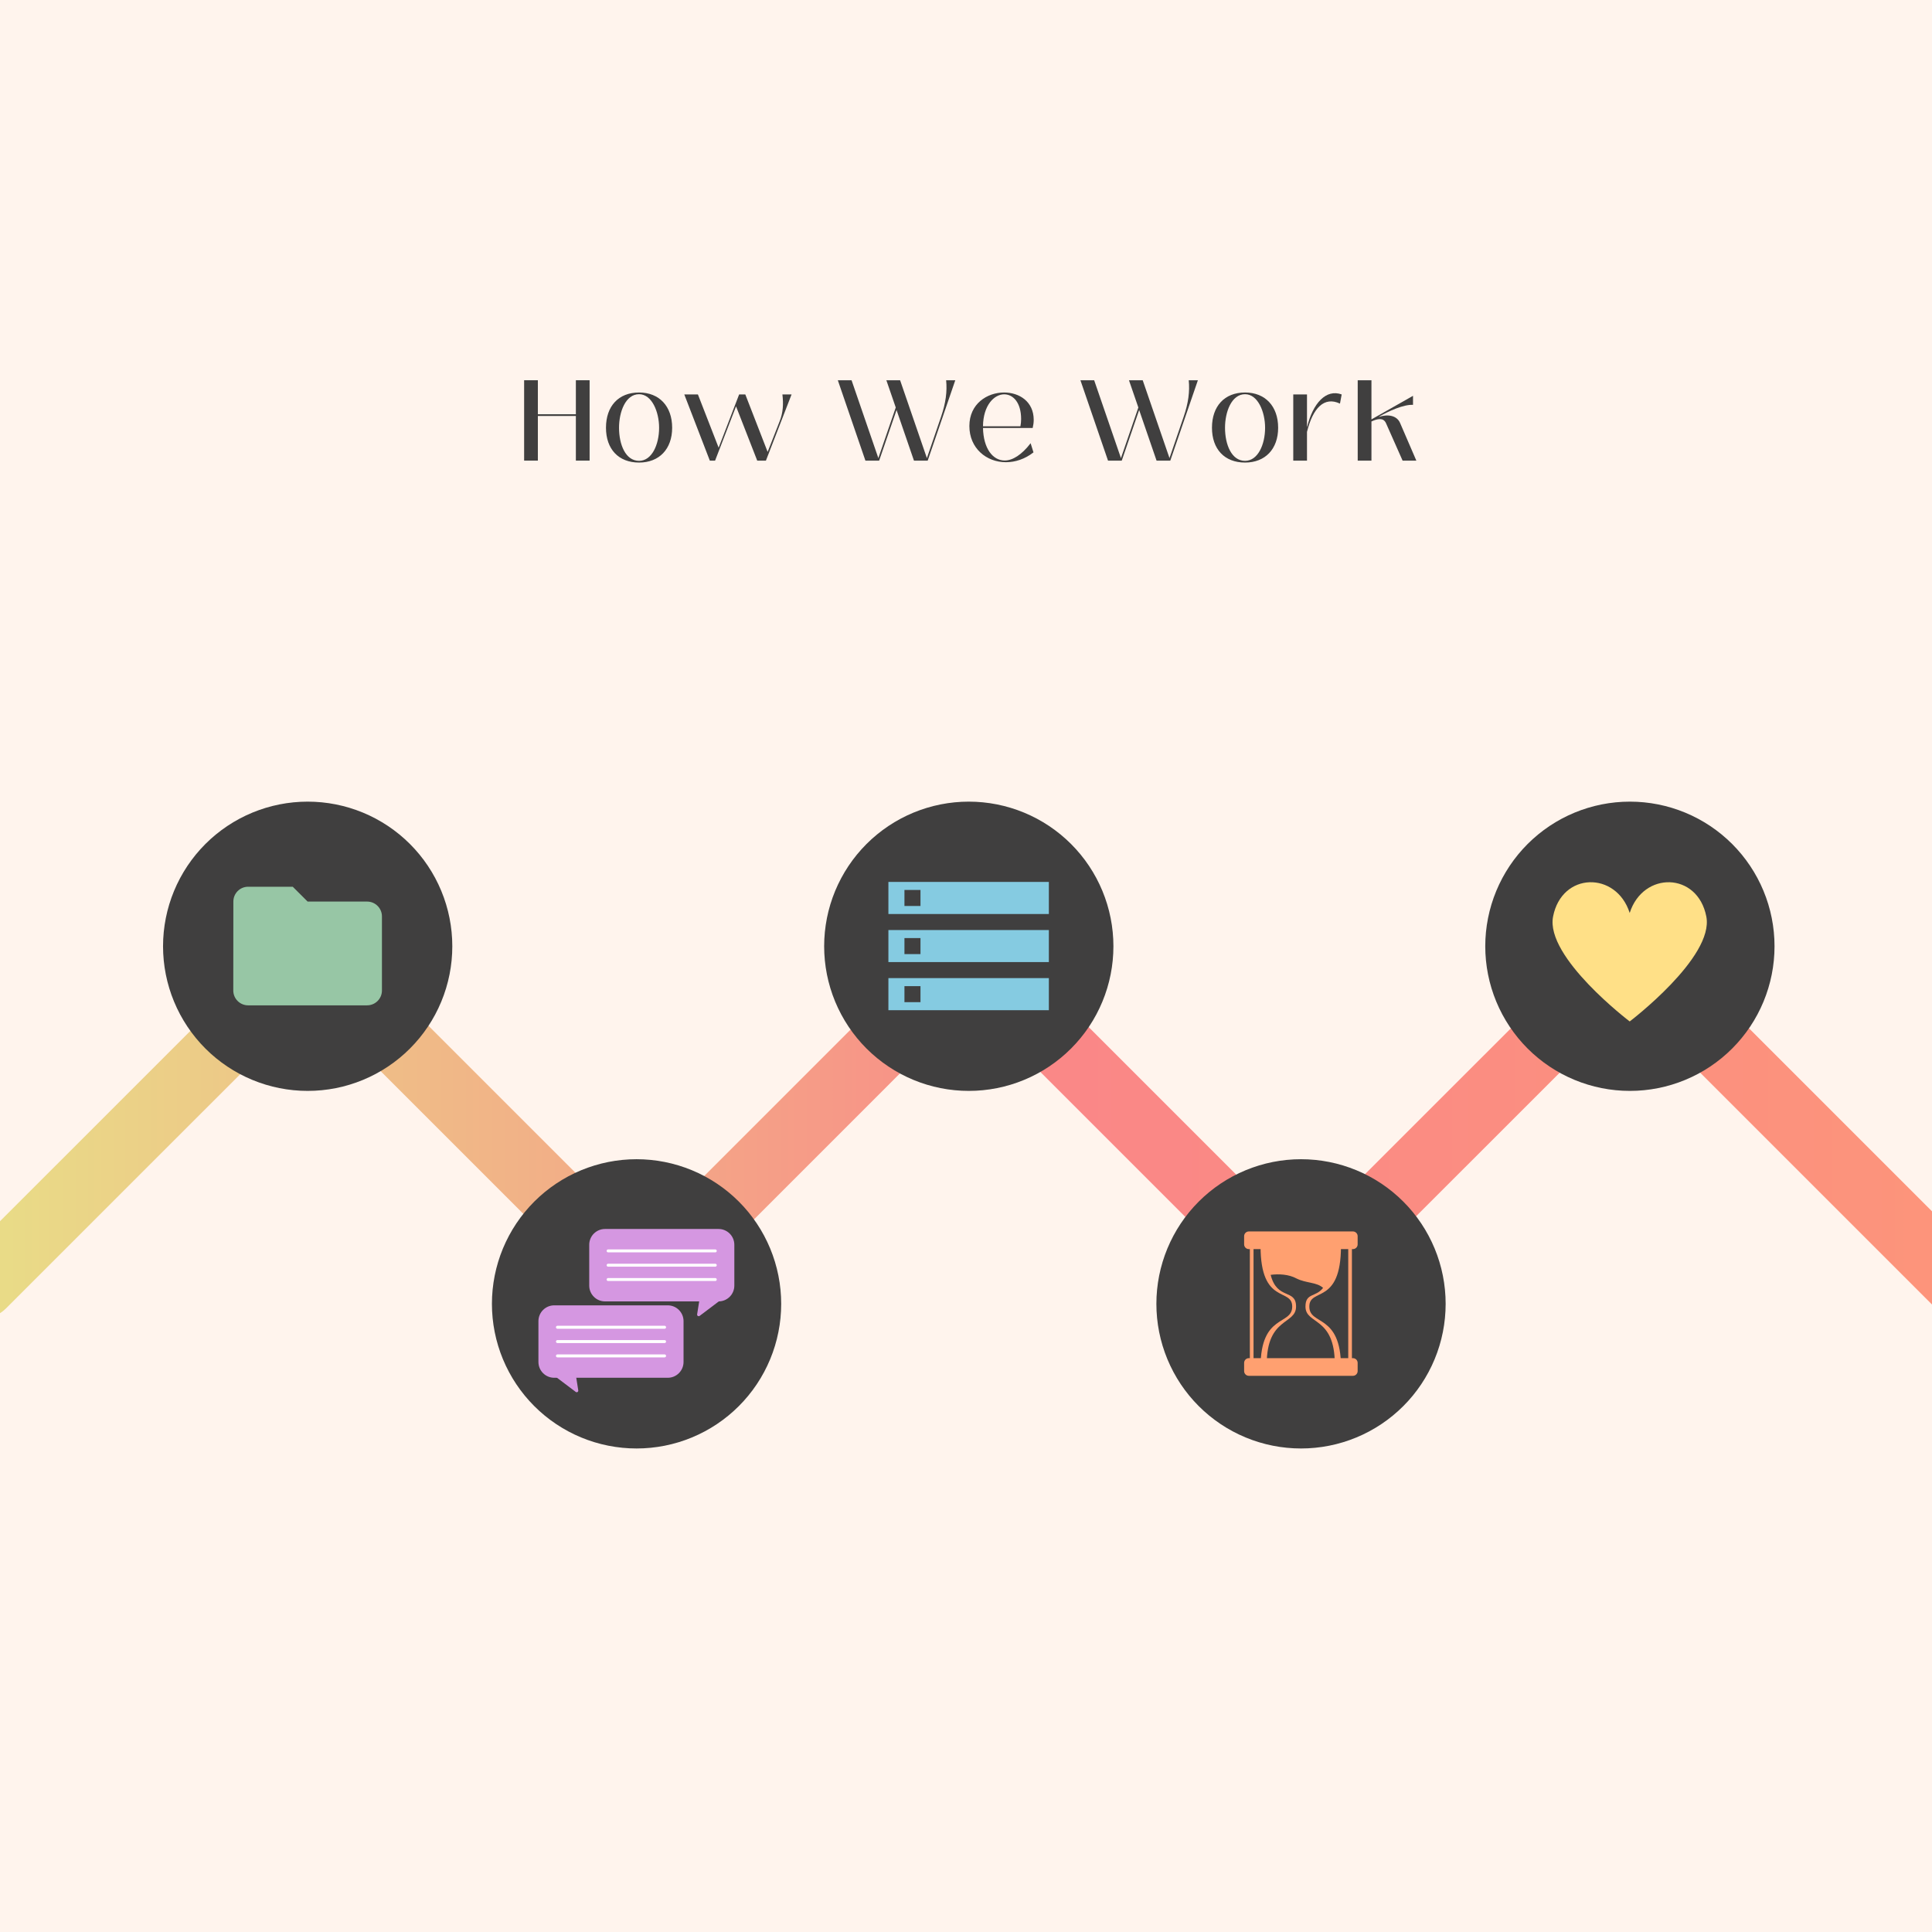 <svg xmlns="http://www.w3.org/2000/svg" xmlns:xlink="http://www.w3.org/1999/xlink" width="3600" zoomAndPan="magnify" viewBox="0 0 2700 2700" height="3600" preserveAspectRatio="xMidYMid meet" version="1.0"><defs><g/><clipPath id="fe6dfefd86"><path d="M 0 1290 L 2700 1290 L 2700 1865.199 L 0 1865.199 Z M 0 1290 " clip-rule="nonzero"/></clipPath><clipPath id="c5f95855a2"><path d="M -961.977 1878.043 C -792.164 1708.137 -622.254 1538.324 -452.441 1368.422 C -474.172 1368.422 -495.816 1368.422 -517.547 1368.422 C -364.035 1521.934 -210.609 1675.355 -57.098 1828.867 C -39.508 1846.457 -9.578 1846.457 8.012 1828.867 C 161.527 1675.355 315.043 1521.934 468.555 1368.422 C 446.824 1368.422 425.184 1368.422 403.449 1368.422 C 556.965 1521.934 710.387 1675.355 863.902 1828.867 C 881.492 1846.457 911.418 1846.457 929.008 1828.867 C 1082.434 1675.355 1235.945 1521.934 1389.371 1368.422 C 1367.637 1368.422 1345.996 1368.422 1324.262 1368.422 C 1477.777 1521.934 1631.293 1675.355 1784.715 1828.867 C 1802.305 1846.457 1832.234 1846.457 1849.82 1828.867 C 2003.336 1675.355 2156.852 1521.934 2310.457 1368.422 C 2288.727 1368.422 2267.086 1368.422 2245.352 1368.422 C 2398.867 1521.934 2552.289 1675.355 2705.805 1828.867 C 2723.391 1846.457 2753.32 1846.457 2770.91 1828.867 C 2924.426 1675.355 3077.848 1521.934 3231.363 1368.422 C 3209.629 1368.422 3187.988 1368.422 3166.254 1368.422 C 3331.191 1533.445 3496.215 1698.375 3661.148 1863.398 C 3703.145 1905.391 3768.25 1840.285 3726.258 1798.293 C 3561.324 1633.27 3396.297 1468.336 3231.363 1303.312 C 3213.773 1285.723 3183.844 1285.723 3166.254 1303.312 C 3012.742 1456.824 2859.316 1610.246 2705.805 1763.758 C 2727.535 1763.758 2749.176 1763.758 2770.91 1763.758 C 2617.395 1610.246 2463.973 1456.824 2310.457 1303.312 C 2292.871 1285.723 2262.941 1285.723 2245.352 1303.312 C 2091.836 1456.824 1938.32 1610.246 1784.715 1763.758 C 1806.445 1763.758 1828.09 1763.758 1849.82 1763.758 C 1696.309 1610.246 1542.793 1456.824 1389.371 1303.312 C 1371.781 1285.723 1341.852 1285.723 1324.262 1303.312 C 1170.84 1456.824 1017.324 1610.246 863.902 1763.758 C 885.633 1763.758 907.277 1763.758 929.008 1763.758 C 775.496 1610.246 622.07 1456.824 468.559 1303.312 C 450.969 1285.723 421.039 1285.723 403.449 1303.312 C 249.934 1456.824 96.418 1610.246 -57.098 1763.758 C -35.363 1763.758 -13.723 1763.758 8.012 1763.758 C -145.504 1610.246 -298.926 1456.824 -452.441 1303.312 C -470.031 1285.723 -499.961 1285.723 -517.547 1303.312 C -687.363 1473.219 -857.27 1643.121 -1027.086 1812.934 C -1069.078 1854.926 -1003.969 1920.035 -961.977 1878.043 Z M -961.977 1878.043 " clip-rule="nonzero"/></clipPath><linearGradient x1="102.65" gradientTransform="matrix(9.209, 0, 0, 9.209, -945.309, 1108.637)" y1="52.367" x2="395.84" gradientUnits="userSpaceOnUse" y2="52.367" id="b4a21e9ce5"><stop stop-opacity="1" stop-color="rgb(91.379%, 86.078%, 52.899%)" offset="0"/><stop stop-opacity="1" stop-color="rgb(91.425%, 85.843%, 52.899%)" offset="0.004"/><stop stop-opacity="1" stop-color="rgb(91.472%, 85.608%, 52.899%)" offset="0.008"/><stop stop-opacity="1" stop-color="rgb(91.518%, 85.373%, 52.899%)" offset="0.012"/><stop stop-opacity="1" stop-color="rgb(91.565%, 85.139%, 52.899%)" offset="0.016"/><stop stop-opacity="1" stop-color="rgb(91.612%, 84.904%, 52.899%)" offset="0.02"/><stop stop-opacity="1" stop-color="rgb(91.66%, 84.669%, 52.899%)" offset="0.023"/><stop stop-opacity="1" stop-color="rgb(91.705%, 84.435%, 52.899%)" offset="0.027"/><stop stop-opacity="1" stop-color="rgb(91.753%, 84.2%, 52.899%)" offset="0.031"/><stop stop-opacity="1" stop-color="rgb(91.8%, 83.965%, 52.899%)" offset="0.035"/><stop stop-opacity="1" stop-color="rgb(91.847%, 83.73%, 52.899%)" offset="0.039"/><stop stop-opacity="1" stop-color="rgb(91.893%, 83.495%, 52.899%)" offset="0.043"/><stop stop-opacity="1" stop-color="rgb(91.94%, 83.261%, 52.899%)" offset="0.047"/><stop stop-opacity="1" stop-color="rgb(91.986%, 83.026%, 52.899%)" offset="0.051"/><stop stop-opacity="1" stop-color="rgb(92.033%, 82.791%, 52.899%)" offset="0.055"/><stop stop-opacity="1" stop-color="rgb(92.081%, 82.556%, 52.899%)" offset="0.059"/><stop stop-opacity="1" stop-color="rgb(92.128%, 82.321%, 52.899%)" offset="0.062"/><stop stop-opacity="1" stop-color="rgb(92.174%, 82.086%, 52.899%)" offset="0.066"/><stop stop-opacity="1" stop-color="rgb(92.221%, 81.853%, 52.899%)" offset="0.07"/><stop stop-opacity="1" stop-color="rgb(92.268%, 81.618%, 52.899%)" offset="0.074"/><stop stop-opacity="1" stop-color="rgb(92.316%, 81.383%, 52.899%)" offset="0.078"/><stop stop-opacity="1" stop-color="rgb(92.361%, 81.148%, 52.899%)" offset="0.082"/><stop stop-opacity="1" stop-color="rgb(92.409%, 80.913%, 52.899%)" offset="0.086"/><stop stop-opacity="1" stop-color="rgb(92.455%, 80.678%, 52.899%)" offset="0.09"/><stop stop-opacity="1" stop-color="rgb(92.502%, 80.444%, 52.899%)" offset="0.094"/><stop stop-opacity="1" stop-color="rgb(92.549%, 80.209%, 52.899%)" offset="0.098"/><stop stop-opacity="1" stop-color="rgb(92.596%, 79.974%, 52.899%)" offset="0.102"/><stop stop-opacity="1" stop-color="rgb(92.642%, 79.739%, 52.899%)" offset="0.105"/><stop stop-opacity="1" stop-color="rgb(92.69%, 79.504%, 52.899%)" offset="0.109"/><stop stop-opacity="1" stop-color="rgb(92.737%, 79.269%, 52.899%)" offset="0.113"/><stop stop-opacity="1" stop-color="rgb(92.784%, 79.036%, 52.899%)" offset="0.117"/><stop stop-opacity="1" stop-color="rgb(92.83%, 78.801%, 52.899%)" offset="0.121"/><stop stop-opacity="1" stop-color="rgb(92.877%, 78.566%, 52.899%)" offset="0.125"/><stop stop-opacity="1" stop-color="rgb(92.923%, 78.331%, 52.899%)" offset="0.129"/><stop stop-opacity="1" stop-color="rgb(92.97%, 78.096%, 52.899%)" offset="0.133"/><stop stop-opacity="1" stop-color="rgb(93.018%, 77.861%, 52.899%)" offset="0.137"/><stop stop-opacity="1" stop-color="rgb(93.065%, 77.628%, 52.899%)" offset="0.141"/><stop stop-opacity="1" stop-color="rgb(93.111%, 77.393%, 52.899%)" offset="0.145"/><stop stop-opacity="1" stop-color="rgb(93.158%, 77.158%, 52.899%)" offset="0.148"/><stop stop-opacity="1" stop-color="rgb(93.205%, 76.923%, 52.899%)" offset="0.152"/><stop stop-opacity="1" stop-color="rgb(93.253%, 76.688%, 52.899%)" offset="0.156"/><stop stop-opacity="1" stop-color="rgb(93.298%, 76.453%, 52.899%)" offset="0.16"/><stop stop-opacity="1" stop-color="rgb(93.346%, 76.218%, 52.899%)" offset="0.164"/><stop stop-opacity="1" stop-color="rgb(93.391%, 75.983%, 52.899%)" offset="0.168"/><stop stop-opacity="1" stop-color="rgb(93.439%, 75.749%, 52.899%)" offset="0.172"/><stop stop-opacity="1" stop-color="rgb(93.486%, 75.514%, 52.899%)" offset="0.176"/><stop stop-opacity="1" stop-color="rgb(93.533%, 75.279%, 52.899%)" offset="0.18"/><stop stop-opacity="1" stop-color="rgb(93.579%, 75.044%, 52.899%)" offset="0.184"/><stop stop-opacity="1" stop-color="rgb(93.626%, 74.809%, 52.899%)" offset="0.188"/><stop stop-opacity="1" stop-color="rgb(93.674%, 74.574%, 52.899%)" offset="0.191"/><stop stop-opacity="1" stop-color="rgb(93.721%, 74.341%, 52.899%)" offset="0.195"/><stop stop-opacity="1" stop-color="rgb(93.767%, 74.106%, 52.899%)" offset="0.199"/><stop stop-opacity="1" stop-color="rgb(93.814%, 73.871%, 52.899%)" offset="0.203"/><stop stop-opacity="1" stop-color="rgb(93.86%, 73.636%, 52.899%)" offset="0.207"/><stop stop-opacity="1" stop-color="rgb(93.907%, 73.401%, 52.899%)" offset="0.211"/><stop stop-opacity="1" stop-color="rgb(93.954%, 73.166%, 52.899%)" offset="0.215"/><stop stop-opacity="1" stop-color="rgb(94.002%, 72.932%, 52.899%)" offset="0.219"/><stop stop-opacity="1" stop-color="rgb(94.048%, 72.697%, 52.899%)" offset="0.223"/><stop stop-opacity="1" stop-color="rgb(94.095%, 72.462%, 52.899%)" offset="0.227"/><stop stop-opacity="1" stop-color="rgb(94.142%, 72.227%, 52.899%)" offset="0.23"/><stop stop-opacity="1" stop-color="rgb(94.189%, 71.992%, 52.899%)" offset="0.234"/><stop stop-opacity="1" stop-color="rgb(94.235%, 71.758%, 52.899%)" offset="0.238"/><stop stop-opacity="1" stop-color="rgb(94.283%, 71.524%, 52.899%)" offset="0.242"/><stop stop-opacity="1" stop-color="rgb(94.328%, 71.289%, 52.899%)" offset="0.246"/><stop stop-opacity="1" stop-color="rgb(94.376%, 71.054%, 52.899%)" offset="0.25"/><stop stop-opacity="1" stop-color="rgb(94.423%, 70.819%, 52.899%)" offset="0.254"/><stop stop-opacity="1" stop-color="rgb(94.47%, 70.584%, 52.899%)" offset="0.258"/><stop stop-opacity="1" stop-color="rgb(94.516%, 70.349%, 52.899%)" offset="0.262"/><stop stop-opacity="1" stop-color="rgb(94.563%, 70.114%, 52.899%)" offset="0.266"/><stop stop-opacity="1" stop-color="rgb(94.611%, 69.879%, 52.899%)" offset="0.27"/><stop stop-opacity="1" stop-color="rgb(94.658%, 69.646%, 52.899%)" offset="0.273"/><stop stop-opacity="1" stop-color="rgb(94.704%, 69.411%, 52.899%)" offset="0.277"/><stop stop-opacity="1" stop-color="rgb(94.751%, 69.176%, 52.899%)" offset="0.281"/><stop stop-opacity="1" stop-color="rgb(94.797%, 68.941%, 52.899%)" offset="0.285"/><stop stop-opacity="1" stop-color="rgb(94.844%, 68.706%, 52.899%)" offset="0.289"/><stop stop-opacity="1" stop-color="rgb(94.891%, 68.471%, 52.899%)" offset="0.293"/><stop stop-opacity="1" stop-color="rgb(94.939%, 68.237%, 52.899%)" offset="0.297"/><stop stop-opacity="1" stop-color="rgb(94.984%, 68.002%, 52.899%)" offset="0.301"/><stop stop-opacity="1" stop-color="rgb(95.032%, 67.767%, 52.899%)" offset="0.305"/><stop stop-opacity="1" stop-color="rgb(95.079%, 67.532%, 52.899%)" offset="0.309"/><stop stop-opacity="1" stop-color="rgb(95.126%, 67.297%, 52.899%)" offset="0.312"/><stop stop-opacity="1" stop-color="rgb(95.172%, 67.062%, 52.899%)" offset="0.316"/><stop stop-opacity="1" stop-color="rgb(95.219%, 66.829%, 52.899%)" offset="0.32"/><stop stop-opacity="1" stop-color="rgb(95.267%, 66.594%, 52.899%)" offset="0.324"/><stop stop-opacity="1" stop-color="rgb(95.314%, 66.359%, 52.899%)" offset="0.328"/><stop stop-opacity="1" stop-color="rgb(95.36%, 66.124%, 52.899%)" offset="0.332"/><stop stop-opacity="1" stop-color="rgb(95.407%, 65.889%, 52.899%)" offset="0.336"/><stop stop-opacity="1" stop-color="rgb(95.453%, 65.654%, 52.899%)" offset="0.34"/><stop stop-opacity="1" stop-color="rgb(95.5%, 65.421%, 52.899%)" offset="0.344"/><stop stop-opacity="1" stop-color="rgb(95.547%, 65.186%, 52.899%)" offset="0.348"/><stop stop-opacity="1" stop-color="rgb(95.595%, 64.951%, 52.899%)" offset="0.352"/><stop stop-opacity="1" stop-color="rgb(95.641%, 64.716%, 52.899%)" offset="0.355"/><stop stop-opacity="1" stop-color="rgb(95.688%, 64.481%, 52.899%)" offset="0.359"/><stop stop-opacity="1" stop-color="rgb(95.735%, 64.246%, 52.899%)" offset="0.363"/><stop stop-opacity="1" stop-color="rgb(95.782%, 64.012%, 52.899%)" offset="0.367"/><stop stop-opacity="1" stop-color="rgb(95.828%, 63.777%, 52.899%)" offset="0.371"/><stop stop-opacity="1" stop-color="rgb(95.876%, 63.542%, 52.899%)" offset="0.375"/><stop stop-opacity="1" stop-color="rgb(95.921%, 63.307%, 52.899%)" offset="0.379"/><stop stop-opacity="1" stop-color="rgb(95.969%, 63.072%, 52.899%)" offset="0.383"/><stop stop-opacity="1" stop-color="rgb(96.016%, 62.837%, 52.899%)" offset="0.387"/><stop stop-opacity="1" stop-color="rgb(96.063%, 62.602%, 52.899%)" offset="0.391"/><stop stop-opacity="1" stop-color="rgb(96.109%, 62.367%, 52.899%)" offset="0.395"/><stop stop-opacity="1" stop-color="rgb(96.156%, 62.134%, 52.899%)" offset="0.398"/><stop stop-opacity="1" stop-color="rgb(96.204%, 61.899%, 52.899%)" offset="0.402"/><stop stop-opacity="1" stop-color="rgb(96.251%, 61.664%, 52.899%)" offset="0.406"/><stop stop-opacity="1" stop-color="rgb(96.297%, 61.429%, 52.899%)" offset="0.41"/><stop stop-opacity="1" stop-color="rgb(96.344%, 61.194%, 52.899%)" offset="0.414"/><stop stop-opacity="1" stop-color="rgb(96.39%, 60.959%, 52.899%)" offset="0.418"/><stop stop-opacity="1" stop-color="rgb(96.437%, 60.725%, 52.899%)" offset="0.422"/><stop stop-opacity="1" stop-color="rgb(96.484%, 60.49%, 52.899%)" offset="0.426"/><stop stop-opacity="1" stop-color="rgb(96.532%, 60.255%, 52.899%)" offset="0.43"/><stop stop-opacity="1" stop-color="rgb(96.577%, 60.02%, 52.899%)" offset="0.434"/><stop stop-opacity="1" stop-color="rgb(96.625%, 59.785%, 52.899%)" offset="0.438"/><stop stop-opacity="1" stop-color="rgb(96.672%, 59.55%, 52.899%)" offset="0.441"/><stop stop-opacity="1" stop-color="rgb(96.719%, 59.317%, 52.899%)" offset="0.445"/><stop stop-opacity="1" stop-color="rgb(96.765%, 59.082%, 52.899%)" offset="0.449"/><stop stop-opacity="1" stop-color="rgb(96.812%, 58.847%, 52.899%)" offset="0.453"/><stop stop-opacity="1" stop-color="rgb(96.858%, 58.612%, 52.899%)" offset="0.457"/><stop stop-opacity="1" stop-color="rgb(96.906%, 58.377%, 52.899%)" offset="0.461"/><stop stop-opacity="1" stop-color="rgb(96.953%, 58.142%, 52.899%)" offset="0.465"/><stop stop-opacity="1" stop-color="rgb(97%, 57.909%, 52.899%)" offset="0.469"/><stop stop-opacity="1" stop-color="rgb(97.046%, 57.674%, 52.899%)" offset="0.473"/><stop stop-opacity="1" stop-color="rgb(97.093%, 57.439%, 52.899%)" offset="0.477"/><stop stop-opacity="1" stop-color="rgb(97.141%, 57.204%, 52.899%)" offset="0.48"/><stop stop-opacity="1" stop-color="rgb(97.188%, 56.969%, 52.899%)" offset="0.484"/><stop stop-opacity="1" stop-color="rgb(97.234%, 56.734%, 52.899%)" offset="0.488"/><stop stop-opacity="1" stop-color="rgb(97.281%, 56.499%, 52.899%)" offset="0.492"/><stop stop-opacity="1" stop-color="rgb(97.327%, 56.264%, 52.899%)" offset="0.496"/><stop stop-opacity="1" stop-color="rgb(97.374%, 56.03%, 52.899%)" offset="0.5"/><stop stop-opacity="1" stop-color="rgb(97.421%, 55.795%, 52.899%)" offset="0.504"/><stop stop-opacity="1" stop-color="rgb(97.469%, 55.56%, 52.899%)" offset="0.508"/><stop stop-opacity="1" stop-color="rgb(97.514%, 55.325%, 52.899%)" offset="0.512"/><stop stop-opacity="1" stop-color="rgb(97.562%, 55.09%, 52.899%)" offset="0.516"/><stop stop-opacity="1" stop-color="rgb(97.609%, 54.855%, 52.899%)" offset="0.52"/><stop stop-opacity="1" stop-color="rgb(97.656%, 54.622%, 52.899%)" offset="0.523"/><stop stop-opacity="1" stop-color="rgb(97.702%, 54.387%, 52.899%)" offset="0.527"/><stop stop-opacity="1" stop-color="rgb(97.749%, 54.152%, 52.899%)" offset="0.531"/><stop stop-opacity="1" stop-color="rgb(97.795%, 53.917%, 52.899%)" offset="0.535"/><stop stop-opacity="1" stop-color="rgb(97.842%, 53.682%, 52.899%)" offset="0.539"/><stop stop-opacity="1" stop-color="rgb(97.89%, 53.447%, 52.899%)" offset="0.543"/><stop stop-opacity="1" stop-color="rgb(97.937%, 53.214%, 52.899%)" offset="0.547"/><stop stop-opacity="1" stop-color="rgb(97.98%, 53.119%, 52.841%)" offset="0.562"/><stop stop-opacity="1" stop-color="rgb(98.062%, 53.21%, 52.612%)" offset="0.594"/><stop stop-opacity="1" stop-color="rgb(98.138%, 53.584%, 52.269%)" offset="0.625"/><stop stop-opacity="1" stop-color="rgb(98.216%, 53.958%, 51.926%)" offset="0.656"/><stop stop-opacity="1" stop-color="rgb(98.293%, 54.333%, 51.581%)" offset="0.688"/><stop stop-opacity="1" stop-color="rgb(98.369%, 54.707%, 51.237%)" offset="0.719"/><stop stop-opacity="1" stop-color="rgb(98.445%, 55.081%, 50.894%)" offset="0.75"/><stop stop-opacity="1" stop-color="rgb(98.521%, 55.455%, 50.551%)" offset="0.781"/><stop stop-opacity="1" stop-color="rgb(98.598%, 55.83%, 50.206%)" offset="0.812"/><stop stop-opacity="1" stop-color="rgb(98.674%, 56.204%, 49.863%)" offset="0.844"/><stop stop-opacity="1" stop-color="rgb(98.75%, 56.578%, 49.519%)" offset="0.875"/><stop stop-opacity="1" stop-color="rgb(98.827%, 56.952%, 49.176%)" offset="0.906"/><stop stop-opacity="1" stop-color="rgb(98.903%, 57.327%, 48.833%)" offset="0.938"/><stop stop-opacity="1" stop-color="rgb(98.979%, 57.701%, 48.488%)" offset="0.969"/><stop stop-opacity="1" stop-color="rgb(99.055%, 58.075%, 48.145%)" offset="1"/></linearGradient><clipPath id="75041386d7"><path d="M 1151.766 1120.297 L 1556.016 1120.297 L 1556.016 1524.547 L 1151.766 1524.547 Z M 1151.766 1120.297 " clip-rule="nonzero"/></clipPath><clipPath id="510ddeaec3"><path d="M 1616.062 1620.016 L 2020.312 1620.016 L 2020.312 2024.262 L 1616.062 2024.262 Z M 1616.062 1620.016 " clip-rule="nonzero"/></clipPath><clipPath id="cbf29e2180"><path d="M 687.469 1620.016 L 1091.719 1620.016 L 1091.719 2024.262 L 687.469 2024.262 Z M 687.469 1620.016 " clip-rule="nonzero"/></clipPath><clipPath id="17a19fbd08"><path d="M 2075.676 1120.297 L 2479.926 1120.297 L 2479.926 1524.547 L 2075.676 1524.547 Z M 2075.676 1120.297 " clip-rule="nonzero"/></clipPath><clipPath id="e91cf9b36a"><path d="M 227.852 1120.297 L 632.102 1120.297 L 632.102 1524.547 L 227.852 1524.547 Z M 227.852 1120.297 " clip-rule="nonzero"/></clipPath><clipPath id="90506c8390"><path d="M 326.02 1239.227 L 533.77 1239.227 L 533.77 1404.977 L 326.02 1404.977 Z M 326.02 1239.227 " clip-rule="nonzero"/></clipPath><clipPath id="d9e6d0c7aa"><path d="M 752.48 1824 L 956 1824 L 956 1926 L 752.48 1926 Z M 752.48 1824 " clip-rule="nonzero"/></clipPath><clipPath id="35a9290e4d"><path d="M 823 1717.191 L 1026.23 1717.191 L 1026.23 1819 L 823 1819 Z M 823 1717.191 " clip-rule="nonzero"/></clipPath><clipPath id="356dd63320"><path d="M 1241.547 1232.52 L 1465.797 1232.52 L 1465.797 1411.77 L 1241.547 1411.77 Z M 1241.547 1232.52 " clip-rule="nonzero"/></clipPath><clipPath id="347cb7ee69"><path d="M 1738.508 1720.973 L 1897.508 1720.973 L 1897.508 1746 L 1738.508 1746 Z M 1738.508 1720.973 " clip-rule="nonzero"/></clipPath><clipPath id="2d6a232123"><path d="M 1738.508 1898 L 1897.508 1898 L 1897.508 1922.723 L 1738.508 1922.723 Z M 1738.508 1898 " clip-rule="nonzero"/></clipPath><clipPath id="de0a14020f"><path d="M 2169 1232 L 2386 1232 L 2386 1427.734 L 2169 1427.734 Z M 2169 1232 " clip-rule="nonzero"/></clipPath></defs><rect x="-270" width="3240" fill="#ffffff" y="-270" height="3240" fill-opacity="1"/><rect x="-270" width="3240" fill="#ffffff" y="-270" height="3240" fill-opacity="1"/><rect x="-270" width="3240" fill="#fff4ed" y="-270" height="3240" fill-opacity="1"/><g clip-path="url(#fe6dfefd86)"><g clip-path="url(#c5f95855a2)"><path fill="url(#b4a21e9ce5)" d="M 0 1285.723 L 0 1865.199 L 2700 1865.199 L 2700 1285.723 Z M 0 1285.723 " fill-rule="nonzero"/></g></g><g clip-path="url(#75041386d7)"><path fill="#403f3f" d="M 1556.016 1322.422 C 1556.016 1325.73 1555.934 1329.035 1555.77 1332.34 C 1555.609 1335.645 1555.363 1338.941 1555.039 1342.234 C 1554.715 1345.523 1554.312 1348.809 1553.828 1352.078 C 1553.34 1355.352 1552.777 1358.609 1552.129 1361.855 C 1551.484 1365.098 1550.762 1368.324 1549.957 1371.535 C 1549.152 1374.742 1548.27 1377.93 1547.312 1381.094 C 1546.352 1384.262 1545.312 1387.402 1544.199 1390.516 C 1543.086 1393.629 1541.895 1396.715 1540.629 1399.77 C 1539.363 1402.828 1538.023 1405.852 1536.609 1408.84 C 1535.195 1411.832 1533.707 1414.785 1532.148 1417.703 C 1530.59 1420.621 1528.957 1423.496 1527.258 1426.336 C 1525.559 1429.172 1523.789 1431.965 1521.949 1434.715 C 1520.113 1437.465 1518.207 1440.172 1516.238 1442.828 C 1514.266 1445.484 1512.234 1448.09 1510.133 1450.648 C 1508.035 1453.207 1505.875 1455.711 1503.652 1458.16 C 1501.434 1460.609 1499.152 1463.008 1496.812 1465.344 C 1494.473 1467.684 1492.078 1469.965 1489.629 1472.188 C 1487.176 1474.406 1484.672 1476.566 1482.117 1478.668 C 1479.559 1480.766 1476.953 1482.801 1474.293 1484.77 C 1471.637 1486.738 1468.934 1488.645 1466.184 1490.48 C 1463.434 1492.32 1460.641 1494.09 1457.801 1495.789 C 1454.965 1497.492 1452.086 1499.121 1449.172 1500.68 C 1446.254 1502.238 1443.301 1503.727 1440.309 1505.141 C 1437.32 1506.555 1434.297 1507.895 1431.238 1509.16 C 1428.184 1510.426 1425.098 1511.617 1421.984 1512.73 C 1418.867 1513.844 1415.727 1514.883 1412.562 1515.844 C 1409.398 1516.805 1406.211 1517.684 1403 1518.488 C 1399.793 1519.293 1396.566 1520.016 1393.32 1520.664 C 1390.078 1521.309 1386.82 1521.875 1383.547 1522.359 C 1380.273 1522.844 1376.992 1523.25 1373.699 1523.574 C 1370.41 1523.898 1367.109 1524.141 1363.809 1524.305 C 1360.504 1524.465 1357.195 1524.547 1353.891 1524.547 C 1350.582 1524.547 1347.273 1524.465 1343.973 1524.305 C 1340.668 1524.141 1337.371 1523.898 1334.078 1523.574 C 1330.785 1523.25 1327.504 1522.844 1324.23 1522.359 C 1320.961 1521.875 1317.699 1521.309 1314.457 1520.664 C 1311.211 1520.016 1307.984 1519.293 1304.777 1518.488 C 1301.566 1517.684 1298.383 1516.805 1295.215 1515.844 C 1292.051 1514.883 1288.91 1513.844 1285.797 1512.73 C 1282.68 1511.617 1279.594 1510.426 1276.539 1509.16 C 1273.484 1507.895 1270.461 1506.555 1267.469 1505.141 C 1264.48 1503.727 1261.527 1502.238 1258.609 1500.68 C 1255.691 1499.121 1252.812 1497.492 1249.977 1495.789 C 1247.141 1494.09 1244.344 1492.32 1241.594 1490.48 C 1238.844 1488.645 1236.141 1486.738 1233.484 1484.77 C 1230.828 1482.801 1228.219 1480.766 1225.664 1478.668 C 1223.105 1476.566 1220.602 1474.406 1218.148 1472.188 C 1215.699 1469.965 1213.305 1467.684 1210.965 1465.344 C 1208.625 1463.008 1206.348 1460.609 1204.125 1458.16 C 1201.902 1455.711 1199.742 1453.207 1197.645 1450.648 C 1195.547 1448.09 1193.512 1445.484 1191.539 1442.828 C 1189.57 1440.172 1187.668 1437.465 1185.828 1434.715 C 1183.992 1431.965 1182.223 1429.172 1180.52 1426.336 C 1178.82 1423.496 1177.191 1420.621 1175.633 1417.703 C 1174.07 1414.785 1172.586 1411.832 1171.172 1408.84 C 1169.758 1405.852 1168.414 1402.828 1167.148 1399.77 C 1165.883 1396.715 1164.695 1393.629 1163.578 1390.516 C 1162.465 1387.402 1161.43 1384.262 1160.469 1381.094 C 1159.508 1377.93 1158.625 1374.742 1157.82 1371.535 C 1157.02 1368.324 1156.293 1365.098 1155.648 1361.855 C 1155.004 1358.609 1154.438 1355.352 1153.953 1352.078 C 1153.465 1348.809 1153.062 1345.523 1152.738 1342.234 C 1152.414 1338.941 1152.172 1335.645 1152.008 1332.34 C 1151.844 1329.035 1151.766 1325.73 1151.766 1322.422 C 1151.766 1319.113 1151.844 1315.809 1152.008 1312.504 C 1152.172 1309.199 1152.414 1305.902 1152.738 1302.609 C 1153.062 1299.316 1153.465 1296.035 1153.953 1292.762 C 1154.438 1289.492 1155.004 1286.234 1155.648 1282.988 C 1156.293 1279.746 1157.02 1276.52 1157.82 1273.309 C 1158.625 1270.102 1159.508 1266.914 1160.469 1263.746 C 1161.43 1260.582 1162.465 1257.441 1163.578 1254.328 C 1164.695 1251.215 1165.883 1248.129 1167.148 1245.07 C 1168.414 1242.016 1169.758 1238.992 1171.172 1236 C 1172.586 1233.012 1174.07 1230.059 1175.633 1227.141 C 1177.191 1224.223 1178.82 1221.344 1180.52 1218.508 C 1182.223 1215.672 1183.992 1212.879 1185.828 1210.125 C 1187.668 1207.375 1189.57 1204.672 1191.539 1202.016 C 1193.512 1199.359 1195.547 1196.75 1197.645 1194.195 C 1199.742 1191.637 1201.902 1189.133 1204.125 1186.684 C 1206.348 1184.23 1208.625 1181.836 1210.965 1179.496 C 1213.305 1177.16 1215.699 1174.879 1218.148 1172.656 C 1220.602 1170.434 1223.105 1168.273 1225.664 1166.176 C 1228.219 1164.078 1230.828 1162.043 1233.484 1160.074 C 1236.141 1158.102 1238.844 1156.199 1241.594 1154.359 C 1244.344 1152.523 1247.141 1150.754 1249.977 1149.055 C 1252.812 1147.352 1255.691 1145.723 1258.609 1144.164 C 1261.527 1142.605 1264.48 1141.117 1267.469 1139.703 C 1270.461 1138.289 1273.484 1136.949 1276.539 1135.684 C 1279.594 1134.418 1282.68 1133.227 1285.797 1132.113 C 1288.91 1130.996 1292.051 1129.961 1295.215 1129 C 1298.383 1128.039 1301.566 1127.156 1304.777 1126.355 C 1307.984 1125.551 1311.211 1124.824 1314.457 1124.18 C 1317.699 1123.535 1320.961 1122.969 1324.23 1122.484 C 1327.504 1122 1330.785 1121.594 1334.078 1121.27 C 1337.371 1120.945 1340.668 1120.703 1343.973 1120.539 C 1347.273 1120.379 1350.582 1120.297 1353.891 1120.297 C 1357.195 1120.297 1360.504 1120.379 1363.809 1120.539 C 1367.109 1120.703 1370.41 1120.945 1373.699 1121.27 C 1376.992 1121.594 1380.273 1122 1383.547 1122.484 C 1386.82 1122.969 1390.078 1123.535 1393.32 1124.18 C 1396.566 1124.824 1399.793 1125.551 1403 1126.355 C 1406.211 1127.156 1409.398 1128.039 1412.562 1129 C 1415.727 1129.961 1418.867 1130.996 1421.984 1132.113 C 1425.098 1133.227 1428.184 1134.418 1431.238 1135.684 C 1434.297 1136.949 1437.32 1138.289 1440.309 1139.703 C 1443.301 1141.117 1446.254 1142.605 1449.172 1144.164 C 1452.086 1145.723 1454.965 1147.352 1457.801 1149.055 C 1460.641 1150.754 1463.434 1152.523 1466.184 1154.359 C 1468.934 1156.199 1471.637 1158.102 1474.293 1160.074 C 1476.953 1162.043 1479.559 1164.078 1482.117 1166.176 C 1484.672 1168.273 1487.176 1170.434 1489.629 1172.656 C 1492.078 1174.879 1494.473 1177.16 1496.812 1179.496 C 1499.152 1181.836 1501.434 1184.23 1503.652 1186.684 C 1505.875 1189.133 1508.035 1191.637 1510.133 1194.195 C 1512.234 1196.75 1514.266 1199.359 1516.238 1202.016 C 1518.207 1204.672 1520.113 1207.375 1521.949 1210.125 C 1523.789 1212.879 1525.559 1215.672 1527.258 1218.508 C 1528.957 1221.344 1530.59 1224.223 1532.148 1227.141 C 1533.707 1230.059 1535.195 1233.012 1536.609 1236 C 1538.023 1238.992 1539.363 1242.016 1540.629 1245.07 C 1541.895 1248.129 1543.086 1251.215 1544.199 1254.328 C 1545.312 1257.441 1546.352 1260.582 1547.312 1263.746 C 1548.27 1266.914 1549.152 1270.102 1549.957 1273.309 C 1550.762 1276.52 1551.484 1279.746 1552.129 1282.988 C 1552.777 1286.234 1553.34 1289.492 1553.828 1292.762 C 1554.312 1296.035 1554.715 1299.316 1555.039 1302.609 C 1555.363 1305.902 1555.609 1309.199 1555.77 1312.504 C 1555.934 1315.809 1556.016 1319.113 1556.016 1322.422 Z M 1556.016 1322.422 " fill-opacity="1" fill-rule="nonzero"/></g><g clip-path="url(#510ddeaec3)"><path fill="#403f3f" d="M 2020.312 1822.141 C 2020.312 1825.445 2020.23 1828.754 2020.066 1832.055 C 2019.906 1835.359 2019.66 1838.66 2019.336 1841.949 C 2019.012 1845.242 2018.609 1848.523 2018.125 1851.797 C 2017.637 1855.07 2017.074 1858.328 2016.426 1861.57 C 2015.781 1864.816 2015.059 1868.043 2014.254 1871.25 C 2013.449 1874.461 2012.566 1877.648 2011.609 1880.812 C 2010.648 1883.977 2009.609 1887.117 2008.496 1890.234 C 2007.383 1893.348 2006.191 1896.434 2004.926 1899.488 C 2003.66 1902.543 2002.32 1905.566 2000.906 1908.559 C 1999.492 1911.547 1998.004 1914.504 1996.445 1917.418 C 1994.887 1920.336 1993.254 1923.215 1991.555 1926.051 C 1989.855 1928.891 1988.086 1931.684 1986.246 1934.434 C 1984.41 1937.184 1982.504 1939.887 1980.535 1942.543 C 1978.562 1945.203 1976.527 1947.809 1974.43 1950.367 C 1972.332 1952.922 1970.172 1955.426 1967.949 1957.879 C 1965.73 1960.328 1963.449 1962.723 1961.109 1965.062 C 1958.77 1967.402 1956.375 1969.684 1953.926 1971.902 C 1951.473 1974.125 1948.969 1976.285 1946.414 1978.383 C 1943.855 1980.48 1941.25 1982.516 1938.59 1984.488 C 1935.934 1986.457 1933.23 1988.363 1930.48 1990.199 C 1927.73 1992.039 1924.938 1993.805 1922.098 1995.508 C 1919.262 1997.207 1916.383 1998.836 1913.469 2000.398 C 1910.551 2001.957 1907.598 2003.441 1904.605 2004.859 C 1901.613 2006.273 1898.594 2007.613 1895.535 2008.879 C 1892.48 2010.145 1889.395 2011.332 1886.281 2012.449 C 1883.164 2013.562 1880.023 2014.602 1876.859 2015.559 C 1873.695 2016.52 1870.508 2017.402 1867.297 2018.207 C 1864.09 2019.012 1860.863 2019.734 1857.617 2020.379 C 1854.375 2021.023 1851.117 2021.59 1847.844 2022.074 C 1844.57 2022.562 1841.289 2022.965 1837.996 2023.289 C 1834.707 2023.613 1831.406 2023.859 1828.105 2024.02 C 1824.801 2024.184 1821.492 2024.266 1818.188 2024.266 C 1814.879 2024.266 1811.57 2024.184 1808.27 2024.02 C 1804.965 2023.859 1801.668 2023.613 1798.375 2023.289 C 1795.082 2022.965 1791.801 2022.562 1788.527 2022.074 C 1785.258 2021.59 1781.996 2021.023 1778.754 2020.379 C 1775.508 2019.734 1772.281 2019.012 1769.074 2018.207 C 1765.863 2017.402 1762.676 2016.52 1759.512 2015.559 C 1756.348 2014.602 1753.207 2013.562 1750.094 2012.449 C 1746.977 2011.332 1743.891 2010.145 1740.836 2008.879 C 1737.781 2007.613 1734.758 2006.273 1731.766 2004.859 C 1728.777 2003.441 1725.82 2001.957 1722.906 2000.398 C 1719.988 1998.836 1717.109 1997.207 1714.273 1995.508 C 1711.438 1993.805 1708.641 1992.039 1705.891 1990.199 C 1703.141 1988.363 1700.438 1986.457 1697.781 1984.488 C 1695.125 1982.516 1692.516 1980.48 1689.961 1978.383 C 1687.402 1976.285 1684.898 1974.125 1682.445 1971.902 C 1679.996 1969.684 1677.602 1967.402 1675.262 1965.062 C 1672.922 1962.723 1670.645 1960.328 1668.422 1957.879 C 1666.199 1955.426 1664.039 1952.922 1661.941 1950.367 C 1659.844 1947.809 1657.809 1945.203 1655.836 1942.543 C 1653.867 1939.887 1651.965 1937.184 1650.125 1934.434 C 1648.289 1931.684 1646.52 1928.891 1644.816 1926.051 C 1643.117 1923.215 1641.488 1920.336 1639.926 1917.418 C 1638.367 1914.504 1636.883 1911.547 1635.469 1908.559 C 1634.055 1905.566 1632.711 1902.543 1631.445 1899.488 C 1630.18 1896.434 1628.992 1893.348 1627.875 1890.234 C 1626.762 1887.117 1625.727 1883.977 1624.766 1880.812 C 1623.805 1877.648 1622.922 1874.461 1622.117 1871.25 C 1621.316 1868.043 1620.59 1864.816 1619.945 1861.57 C 1619.301 1858.328 1618.734 1855.07 1618.25 1851.797 C 1617.762 1848.523 1617.359 1845.242 1617.035 1841.949 C 1616.711 1838.66 1616.465 1835.359 1616.305 1832.055 C 1616.141 1828.754 1616.062 1825.445 1616.062 1822.141 C 1616.062 1818.832 1616.141 1815.523 1616.305 1812.223 C 1616.465 1808.918 1616.711 1805.617 1617.035 1802.328 C 1617.359 1799.035 1617.762 1795.754 1618.25 1792.48 C 1618.734 1789.207 1619.301 1785.949 1619.945 1782.707 C 1620.59 1779.461 1621.316 1776.234 1622.117 1773.027 C 1622.922 1769.816 1623.805 1766.629 1624.766 1763.465 C 1625.727 1760.301 1626.762 1757.16 1627.875 1754.043 C 1628.992 1750.93 1630.18 1747.844 1631.445 1744.789 C 1632.711 1741.734 1634.055 1738.711 1635.469 1735.719 C 1636.883 1732.73 1638.367 1729.773 1639.926 1726.859 C 1641.488 1723.941 1643.117 1721.062 1644.816 1718.227 C 1646.52 1715.387 1648.289 1712.594 1650.125 1709.844 C 1651.965 1707.094 1653.867 1704.391 1655.836 1701.734 C 1657.809 1699.074 1659.844 1696.469 1661.941 1693.91 C 1664.039 1691.355 1666.199 1688.852 1668.422 1686.398 C 1670.645 1683.949 1672.922 1681.555 1675.262 1679.215 C 1677.602 1676.875 1679.996 1674.594 1682.445 1672.375 C 1684.898 1670.152 1687.402 1667.992 1689.961 1665.895 C 1692.516 1663.797 1695.125 1661.762 1697.781 1659.789 C 1700.438 1657.82 1703.141 1655.914 1705.891 1654.078 C 1708.641 1652.238 1711.438 1650.473 1714.273 1648.77 C 1717.109 1647.07 1719.988 1645.441 1722.906 1643.879 C 1725.82 1642.32 1728.777 1640.836 1731.766 1639.418 C 1734.758 1638.004 1737.781 1636.664 1740.836 1635.398 C 1743.891 1634.133 1746.977 1632.945 1750.094 1631.828 C 1753.207 1630.715 1756.348 1629.676 1759.512 1628.719 C 1762.676 1627.758 1765.863 1626.875 1769.074 1626.07 C 1772.281 1625.266 1775.508 1624.543 1778.754 1623.898 C 1781.996 1623.254 1785.258 1622.688 1788.527 1622.203 C 1791.801 1621.715 1795.082 1621.312 1798.375 1620.988 C 1801.668 1620.664 1804.965 1620.418 1808.27 1620.258 C 1811.57 1620.094 1814.879 1620.016 1818.188 1620.016 C 1821.492 1620.016 1824.801 1620.094 1828.105 1620.258 C 1831.406 1620.418 1834.707 1620.664 1837.996 1620.988 C 1841.289 1621.312 1844.57 1621.715 1847.844 1622.203 C 1851.117 1622.688 1854.375 1623.254 1857.617 1623.898 C 1860.863 1624.543 1864.09 1625.266 1867.297 1626.07 C 1870.508 1626.875 1873.695 1627.758 1876.859 1628.719 C 1880.023 1629.676 1883.164 1630.715 1886.281 1631.828 C 1889.395 1632.945 1892.48 1634.133 1895.535 1635.398 C 1898.594 1636.664 1901.613 1638.004 1904.605 1639.418 C 1907.598 1640.836 1910.551 1642.32 1913.469 1643.879 C 1916.383 1645.441 1919.262 1647.07 1922.098 1648.77 C 1924.938 1650.473 1927.73 1652.238 1930.48 1654.078 C 1933.23 1655.914 1935.934 1657.82 1938.59 1659.789 C 1941.25 1661.762 1943.855 1663.797 1946.414 1665.895 C 1948.969 1667.992 1951.473 1670.152 1953.926 1672.375 C 1956.375 1674.594 1958.77 1676.875 1961.109 1679.215 C 1963.449 1681.555 1965.73 1683.949 1967.949 1686.398 C 1970.172 1688.852 1972.332 1691.355 1974.43 1693.91 C 1976.527 1696.469 1978.562 1699.074 1980.535 1701.734 C 1982.504 1704.391 1984.41 1707.094 1986.246 1709.844 C 1988.086 1712.594 1989.855 1715.387 1991.555 1718.227 C 1993.254 1721.062 1994.887 1723.941 1996.445 1726.859 C 1998.004 1729.773 1999.492 1732.73 2000.906 1735.719 C 2002.32 1738.711 2003.66 1741.734 2004.926 1744.789 C 2006.191 1747.844 2007.383 1750.93 2008.496 1754.043 C 2009.609 1757.16 2010.648 1760.301 2011.609 1763.465 C 2012.566 1766.629 2013.449 1769.816 2014.254 1773.027 C 2015.059 1776.234 2015.781 1779.461 2016.426 1782.707 C 2017.074 1785.949 2017.637 1789.207 2018.125 1792.48 C 2018.609 1795.754 2019.012 1799.035 2019.336 1802.328 C 2019.66 1805.617 2019.906 1808.918 2020.066 1812.223 C 2020.23 1815.523 2020.312 1818.832 2020.312 1822.141 Z M 2020.312 1822.141 " fill-opacity="1" fill-rule="nonzero"/></g><g clip-path="url(#cbf29e2180)"><path fill="#403f3f" d="M 1091.719 1822.141 C 1091.719 1825.445 1091.637 1828.754 1091.473 1832.055 C 1091.312 1835.359 1091.07 1838.66 1090.746 1841.949 C 1090.422 1845.242 1090.016 1848.523 1089.531 1851.797 C 1089.043 1855.07 1088.48 1858.328 1087.832 1861.57 C 1087.188 1864.816 1086.465 1868.043 1085.66 1871.25 C 1084.855 1874.461 1083.973 1877.648 1083.016 1880.812 C 1082.055 1883.977 1081.016 1887.117 1079.902 1890.234 C 1078.789 1893.348 1077.598 1896.434 1076.332 1899.488 C 1075.066 1902.543 1073.727 1905.566 1072.312 1908.559 C 1070.898 1911.547 1069.41 1914.504 1067.852 1917.418 C 1066.293 1920.336 1064.66 1923.215 1062.961 1926.051 C 1061.262 1928.891 1059.492 1931.684 1057.652 1934.434 C 1055.816 1937.184 1053.91 1939.887 1051.941 1942.543 C 1049.969 1945.203 1047.938 1947.809 1045.836 1950.367 C 1043.738 1952.922 1041.578 1955.426 1039.355 1957.879 C 1037.137 1960.328 1034.855 1962.723 1032.516 1965.062 C 1030.176 1967.402 1027.781 1969.684 1025.332 1971.902 C 1022.879 1974.125 1020.375 1976.285 1017.82 1978.383 C 1015.262 1980.48 1012.656 1982.516 1010 1984.488 C 1007.34 1986.457 1004.637 1988.363 1001.887 1990.199 C 999.137 1992.039 996.344 1993.805 993.504 1995.508 C 990.668 1997.207 987.789 1998.836 984.875 2000.398 C 981.957 2001.957 979.004 2003.441 976.012 2004.859 C 973.023 2006.273 970 2007.613 966.941 2008.879 C 963.887 2010.145 960.801 2011.332 957.688 2012.449 C 954.57 2013.562 951.434 2014.602 948.266 2015.559 C 945.102 2016.52 941.914 2017.402 938.703 2018.207 C 935.496 2019.012 932.27 2019.734 929.023 2020.379 C 925.781 2021.023 922.523 2021.59 919.25 2022.074 C 915.977 2022.562 912.695 2022.965 909.406 2023.289 C 906.113 2023.613 902.812 2023.859 899.512 2024.02 C 896.207 2024.184 892.902 2024.266 889.594 2024.266 C 886.285 2024.266 882.98 2024.184 879.676 2024.02 C 876.371 2023.859 873.074 2023.613 869.781 2023.289 C 866.488 2022.965 863.207 2022.562 859.934 2022.074 C 856.664 2021.59 853.406 2021.023 850.16 2020.379 C 846.914 2019.734 843.688 2019.012 840.48 2018.207 C 837.27 2017.402 834.086 2016.52 830.918 2015.559 C 827.754 2014.602 824.613 2013.562 821.5 2012.449 C 818.383 2011.332 815.297 2010.145 812.242 2008.879 C 809.188 2007.613 806.164 2006.273 803.172 2004.859 C 800.184 2003.441 797.23 2001.957 794.312 2000.398 C 791.395 1998.836 788.516 1997.207 785.68 1995.508 C 782.844 1993.805 780.047 1992.039 777.297 1990.199 C 774.547 1988.363 771.844 1986.457 769.188 1984.488 C 766.531 1982.516 763.922 1980.48 761.367 1978.383 C 758.809 1976.285 756.305 1974.125 753.855 1971.902 C 751.402 1969.684 749.008 1967.402 746.668 1965.062 C 744.328 1962.723 742.051 1960.328 739.828 1957.879 C 737.605 1955.426 735.445 1952.922 733.348 1950.367 C 731.25 1947.809 729.215 1945.203 727.246 1942.543 C 725.273 1939.887 723.371 1937.184 721.531 1934.434 C 719.695 1931.684 717.926 1928.891 716.223 1926.051 C 714.523 1923.215 712.895 1920.336 711.336 1917.418 C 709.773 1914.504 708.289 1911.547 706.875 1908.559 C 705.461 1905.566 704.121 1902.543 702.852 1899.488 C 701.586 1896.434 700.398 1893.348 699.281 1890.234 C 698.168 1887.117 697.133 1883.977 696.172 1880.812 C 695.211 1877.648 694.328 1874.461 693.523 1871.25 C 692.723 1868.043 691.996 1864.816 691.352 1861.57 C 690.707 1858.328 690.141 1855.07 689.656 1851.797 C 689.172 1848.523 688.766 1845.242 688.441 1841.949 C 688.117 1838.66 687.875 1835.359 687.711 1832.055 C 687.547 1828.754 687.469 1825.445 687.469 1822.141 C 687.469 1818.832 687.547 1815.523 687.711 1812.223 C 687.875 1808.918 688.117 1805.617 688.441 1802.328 C 688.766 1799.035 689.172 1795.754 689.656 1792.48 C 690.141 1789.207 690.707 1785.949 691.352 1782.707 C 691.996 1779.461 692.723 1776.234 693.523 1773.027 C 694.328 1769.816 695.211 1766.629 696.172 1763.465 C 697.133 1760.301 698.168 1757.16 699.281 1754.043 C 700.398 1750.93 701.586 1747.844 702.852 1744.789 C 704.121 1741.734 705.461 1738.711 706.875 1735.719 C 708.289 1732.73 709.773 1729.773 711.336 1726.859 C 712.895 1723.941 714.523 1721.062 716.223 1718.227 C 717.926 1715.387 719.695 1712.594 721.531 1709.844 C 723.371 1707.094 725.273 1704.391 727.246 1701.734 C 729.215 1699.074 731.25 1696.469 733.348 1693.91 C 735.445 1691.355 737.605 1688.852 739.828 1686.398 C 742.051 1683.949 744.328 1681.555 746.668 1679.215 C 749.008 1676.875 751.402 1674.594 753.855 1672.375 C 756.305 1670.152 758.809 1667.992 761.367 1665.895 C 763.922 1663.797 766.531 1661.762 769.188 1659.789 C 771.844 1657.82 774.547 1655.914 777.297 1654.078 C 780.047 1652.238 782.844 1650.473 785.68 1648.77 C 788.516 1647.07 791.395 1645.441 794.312 1643.879 C 797.23 1642.32 800.184 1640.836 803.172 1639.418 C 806.164 1638.004 809.188 1636.664 812.242 1635.398 C 815.301 1634.133 818.383 1632.945 821.5 1631.828 C 824.613 1630.715 827.754 1629.676 830.918 1628.719 C 834.086 1627.758 837.27 1626.875 840.48 1626.07 C 843.688 1625.266 846.914 1624.543 850.16 1623.898 C 853.406 1623.254 856.664 1622.688 859.934 1622.203 C 863.207 1621.715 866.488 1621.312 869.781 1620.988 C 873.074 1620.664 876.371 1620.418 879.676 1620.258 C 882.98 1620.094 886.285 1620.016 889.594 1620.016 C 892.902 1620.016 896.207 1620.094 899.512 1620.258 C 902.812 1620.418 906.113 1620.664 909.406 1620.988 C 912.695 1621.312 915.977 1621.715 919.25 1622.203 C 922.523 1622.688 925.781 1623.254 929.023 1623.898 C 932.27 1624.543 935.496 1625.266 938.703 1626.07 C 941.914 1626.875 945.102 1627.758 948.266 1628.719 C 951.434 1629.676 954.57 1630.715 957.688 1631.828 C 960.801 1632.945 963.887 1634.133 966.941 1635.398 C 970 1636.664 973.023 1638.004 976.012 1639.418 C 979.004 1640.836 981.957 1642.32 984.875 1643.879 C 987.789 1645.441 990.668 1647.07 993.504 1648.77 C 996.344 1650.473 999.137 1652.238 1001.887 1654.078 C 1004.637 1655.914 1007.34 1657.82 1010 1659.789 C 1012.656 1661.762 1015.262 1663.797 1017.82 1665.895 C 1020.375 1667.992 1022.879 1670.152 1025.332 1672.375 C 1027.781 1674.594 1030.176 1676.875 1032.516 1679.215 C 1034.855 1681.555 1037.137 1683.949 1039.355 1686.398 C 1041.578 1688.852 1043.738 1691.355 1045.836 1693.91 C 1047.938 1696.469 1049.969 1699.074 1051.941 1701.734 C 1053.91 1704.391 1055.816 1707.094 1057.652 1709.844 C 1059.492 1712.594 1061.262 1715.387 1062.961 1718.227 C 1064.66 1721.062 1066.293 1723.941 1067.852 1726.859 C 1069.41 1729.773 1070.898 1732.73 1072.312 1735.719 C 1073.727 1738.711 1075.066 1741.734 1076.332 1744.789 C 1077.598 1747.844 1078.789 1750.93 1079.902 1754.043 C 1081.016 1757.16 1082.055 1760.301 1083.016 1763.465 C 1083.973 1766.629 1084.855 1769.816 1085.66 1773.027 C 1086.465 1776.234 1087.188 1779.461 1087.832 1782.707 C 1088.48 1785.949 1089.043 1789.207 1089.531 1792.48 C 1090.016 1795.754 1090.422 1799.035 1090.746 1802.328 C 1091.07 1805.617 1091.312 1808.918 1091.473 1812.223 C 1091.637 1815.523 1091.719 1818.832 1091.719 1822.141 Z M 1091.719 1822.141 " fill-opacity="1" fill-rule="nonzero"/></g><g clip-path="url(#17a19fbd08)"><path fill="#403f3f" d="M 2479.926 1322.422 C 2479.926 1325.73 2479.844 1329.035 2479.684 1332.34 C 2479.52 1335.645 2479.277 1338.941 2478.953 1342.234 C 2478.629 1345.523 2478.223 1348.809 2477.738 1352.078 C 2477.254 1355.352 2476.688 1358.609 2476.043 1361.855 C 2475.398 1365.098 2474.672 1368.324 2473.867 1371.535 C 2473.066 1374.742 2472.184 1377.93 2471.223 1381.094 C 2470.262 1384.262 2469.227 1387.402 2468.109 1390.516 C 2466.996 1393.629 2465.805 1396.715 2464.539 1399.77 C 2463.273 1402.828 2461.934 1405.852 2460.52 1408.84 C 2459.105 1411.832 2457.617 1414.785 2456.059 1417.703 C 2454.5 1420.621 2452.871 1423.496 2451.168 1426.336 C 2449.469 1429.172 2447.699 1431.965 2445.863 1434.715 C 2444.023 1437.465 2442.121 1440.172 2440.148 1442.828 C 2438.18 1445.484 2436.145 1448.09 2434.047 1450.648 C 2431.949 1453.207 2429.789 1455.711 2427.566 1458.16 C 2425.344 1460.609 2423.062 1463.008 2420.727 1465.344 C 2418.387 1467.684 2415.992 1469.965 2413.539 1472.188 C 2411.09 1474.406 2408.586 1476.566 2406.027 1478.668 C 2403.473 1480.766 2400.863 1482.801 2398.207 1484.77 C 2395.551 1486.738 2392.848 1488.645 2390.098 1490.48 C 2387.344 1492.32 2384.551 1494.09 2381.715 1495.789 C 2378.875 1497.492 2376 1499.121 2373.082 1500.68 C 2370.164 1502.238 2367.211 1503.727 2364.219 1505.141 C 2361.23 1506.555 2358.207 1507.895 2355.152 1509.16 C 2352.094 1510.426 2349.008 1511.617 2345.895 1512.73 C 2342.781 1513.844 2339.641 1514.883 2336.477 1515.844 C 2333.309 1516.805 2330.121 1517.684 2326.914 1518.488 C 2323.703 1519.293 2320.477 1520.016 2317.234 1520.664 C 2313.988 1521.309 2310.73 1521.875 2307.461 1522.359 C 2304.188 1522.844 2300.906 1523.25 2297.613 1523.574 C 2294.32 1523.898 2291.023 1524.141 2287.719 1524.305 C 2284.414 1524.465 2281.109 1524.547 2277.801 1524.547 C 2274.492 1524.547 2271.188 1524.465 2267.883 1524.305 C 2264.578 1524.141 2261.281 1523.898 2257.988 1523.574 C 2254.699 1523.25 2251.414 1522.844 2248.145 1522.359 C 2244.871 1521.875 2241.613 1521.309 2238.367 1520.664 C 2235.125 1520.016 2231.898 1519.293 2228.688 1518.488 C 2225.48 1517.684 2222.293 1516.805 2219.129 1515.844 C 2215.961 1514.883 2212.82 1513.844 2209.707 1512.73 C 2206.594 1511.617 2203.508 1510.426 2200.453 1509.16 C 2197.395 1507.895 2194.371 1506.555 2191.383 1505.141 C 2188.391 1503.727 2185.438 1502.238 2182.52 1500.68 C 2179.602 1499.121 2176.727 1497.492 2173.887 1495.789 C 2171.051 1494.09 2168.258 1492.32 2165.508 1490.48 C 2162.758 1488.645 2160.051 1486.738 2157.395 1484.77 C 2154.738 1482.801 2152.133 1480.766 2149.574 1478.668 C 2147.016 1476.566 2144.512 1474.406 2142.062 1472.188 C 2139.609 1469.965 2137.215 1467.684 2134.879 1465.344 C 2132.539 1463.008 2130.258 1460.609 2128.035 1458.16 C 2125.816 1455.711 2123.656 1453.207 2121.555 1450.648 C 2119.457 1448.09 2117.422 1445.484 2115.453 1442.828 C 2113.48 1440.172 2111.578 1437.465 2109.742 1434.715 C 2107.902 1431.965 2106.133 1429.172 2104.434 1426.336 C 2102.73 1423.496 2101.102 1420.621 2099.543 1417.703 C 2097.984 1414.785 2096.496 1411.832 2095.082 1408.84 C 2093.668 1405.852 2092.328 1402.828 2091.062 1399.77 C 2089.797 1396.715 2088.605 1393.629 2087.492 1390.516 C 2086.379 1387.402 2085.34 1384.262 2084.379 1381.094 C 2083.418 1377.93 2082.539 1374.742 2081.734 1371.535 C 2080.93 1368.324 2080.207 1365.098 2079.559 1361.855 C 2078.914 1358.609 2078.348 1355.352 2077.863 1352.078 C 2077.379 1348.809 2076.973 1345.523 2076.648 1342.234 C 2076.324 1338.941 2076.082 1335.645 2075.918 1332.34 C 2075.758 1329.035 2075.676 1325.73 2075.676 1322.422 C 2075.676 1319.113 2075.758 1315.809 2075.918 1312.504 C 2076.082 1309.199 2076.324 1305.902 2076.648 1302.609 C 2076.973 1299.316 2077.379 1296.035 2077.863 1292.762 C 2078.348 1289.492 2078.914 1286.234 2079.559 1282.988 C 2080.207 1279.746 2080.93 1276.52 2081.734 1273.309 C 2082.539 1270.102 2083.418 1266.914 2084.379 1263.746 C 2085.34 1260.582 2086.379 1257.441 2087.492 1254.328 C 2088.605 1251.215 2089.797 1248.129 2091.062 1245.07 C 2092.328 1242.016 2093.668 1238.992 2095.082 1236 C 2096.496 1233.012 2097.984 1230.059 2099.543 1227.141 C 2101.102 1224.223 2102.73 1221.344 2104.434 1218.508 C 2106.133 1215.672 2107.902 1212.879 2109.742 1210.125 C 2111.578 1207.375 2113.48 1204.672 2115.453 1202.016 C 2117.422 1199.359 2119.457 1196.75 2121.555 1194.195 C 2123.656 1191.637 2125.816 1189.133 2128.035 1186.684 C 2130.258 1184.23 2132.539 1181.836 2134.879 1179.496 C 2137.215 1177.16 2139.609 1174.879 2142.062 1172.656 C 2144.512 1170.434 2147.016 1168.273 2149.574 1166.176 C 2152.133 1164.078 2154.738 1162.043 2157.395 1160.074 C 2160.051 1158.102 2162.758 1156.199 2165.508 1154.359 C 2168.258 1152.523 2171.051 1150.754 2173.887 1149.055 C 2176.727 1147.352 2179.602 1145.723 2182.52 1144.164 C 2185.438 1142.605 2188.391 1141.117 2191.383 1139.703 C 2194.371 1138.289 2197.395 1136.949 2200.453 1135.684 C 2203.508 1134.418 2206.594 1133.227 2209.707 1132.113 C 2212.82 1130.996 2215.961 1129.961 2219.129 1129 C 2222.293 1128.039 2225.48 1127.156 2228.688 1126.355 C 2231.898 1125.551 2235.125 1124.824 2238.367 1124.18 C 2241.613 1123.535 2244.871 1122.969 2248.145 1122.484 C 2251.414 1122 2254.699 1121.594 2257.988 1121.27 C 2261.281 1120.945 2264.578 1120.703 2267.883 1120.539 C 2271.188 1120.379 2274.492 1120.297 2277.801 1120.297 C 2281.109 1120.297 2284.414 1120.379 2287.719 1120.539 C 2291.023 1120.703 2294.32 1120.945 2297.613 1121.27 C 2300.906 1121.594 2304.188 1122 2307.461 1122.484 C 2310.73 1122.969 2313.988 1123.535 2317.234 1124.18 C 2320.477 1124.824 2323.703 1125.551 2326.914 1126.355 C 2330.121 1127.156 2333.309 1128.039 2336.477 1129 C 2339.641 1129.961 2342.781 1130.996 2345.895 1132.113 C 2349.008 1133.227 2352.094 1134.418 2355.152 1135.684 C 2358.207 1136.949 2361.23 1138.289 2364.223 1139.703 C 2367.211 1141.117 2370.164 1142.605 2373.082 1144.164 C 2376 1145.723 2378.875 1147.352 2381.715 1149.055 C 2384.551 1150.754 2387.344 1152.523 2390.098 1154.359 C 2392.848 1156.199 2395.551 1158.102 2398.207 1160.074 C 2400.863 1162.043 2403.473 1164.078 2406.027 1166.176 C 2408.586 1168.273 2411.09 1170.434 2413.539 1172.656 C 2415.992 1174.879 2418.387 1177.16 2420.727 1179.496 C 2423.062 1181.836 2425.344 1184.23 2427.566 1186.684 C 2429.789 1189.133 2431.949 1191.637 2434.047 1194.195 C 2436.145 1196.75 2438.18 1199.359 2440.148 1202.016 C 2442.121 1204.672 2444.023 1207.375 2445.863 1210.125 C 2447.699 1212.879 2449.469 1215.672 2451.168 1218.508 C 2452.871 1221.344 2454.5 1224.223 2456.059 1227.141 C 2457.617 1230.059 2459.105 1233.012 2460.52 1236 C 2461.934 1238.992 2463.273 1242.016 2464.539 1245.07 C 2465.805 1248.129 2466.996 1251.215 2468.109 1254.328 C 2469.227 1257.441 2470.262 1260.582 2471.223 1263.746 C 2472.184 1266.914 2473.066 1270.102 2473.867 1273.309 C 2474.672 1276.52 2475.398 1279.746 2476.043 1282.988 C 2476.688 1286.234 2477.254 1289.492 2477.738 1292.762 C 2478.223 1296.035 2478.629 1299.316 2478.953 1302.609 C 2479.277 1305.902 2479.52 1309.199 2479.684 1312.504 C 2479.844 1315.809 2479.926 1319.113 2479.926 1322.422 Z M 2479.926 1322.422 " fill-opacity="1" fill-rule="nonzero"/></g><g clip-path="url(#e91cf9b36a)"><path fill="#403f3f" d="M 632.102 1322.422 C 632.102 1325.73 632.02 1329.035 631.859 1332.34 C 631.695 1335.645 631.453 1338.941 631.129 1342.234 C 630.805 1345.523 630.398 1348.809 629.914 1352.078 C 629.43 1355.352 628.863 1358.609 628.219 1361.855 C 627.574 1365.098 626.848 1368.324 626.043 1371.535 C 625.242 1374.742 624.359 1377.93 623.398 1381.094 C 622.438 1384.262 621.402 1387.402 620.285 1390.516 C 619.172 1393.629 617.98 1396.715 616.715 1399.77 C 615.449 1402.828 614.109 1405.852 612.695 1408.84 C 611.281 1411.832 609.797 1414.785 608.234 1417.703 C 606.676 1420.621 605.047 1423.496 603.348 1426.336 C 601.645 1429.172 599.875 1431.965 598.039 1434.715 C 596.199 1437.465 594.297 1440.172 592.324 1442.828 C 590.355 1445.484 588.32 1448.09 586.223 1450.648 C 584.125 1453.207 581.965 1455.711 579.742 1458.16 C 577.52 1460.609 575.242 1463.008 572.902 1465.344 C 570.562 1467.684 568.168 1469.965 565.715 1472.188 C 563.266 1474.406 560.762 1476.566 558.203 1478.668 C 555.648 1480.766 553.039 1482.801 550.383 1484.77 C 547.727 1486.738 545.023 1488.645 542.273 1490.48 C 539.523 1492.32 536.727 1494.09 533.891 1495.789 C 531.055 1497.492 528.176 1499.121 525.258 1500.68 C 522.34 1502.238 519.387 1503.727 516.398 1505.141 C 513.406 1506.555 510.383 1507.895 507.328 1509.16 C 504.27 1510.426 501.188 1511.617 498.07 1512.73 C 494.957 1513.844 491.816 1514.883 488.652 1515.844 C 485.484 1516.805 482.297 1517.684 479.09 1518.488 C 475.883 1519.293 472.656 1520.016 469.41 1520.664 C 466.164 1521.309 462.906 1521.875 459.637 1522.359 C 456.363 1522.844 453.082 1523.25 449.789 1523.574 C 446.496 1523.898 443.199 1524.141 439.895 1524.305 C 436.59 1524.465 433.285 1524.547 429.977 1524.547 C 426.668 1524.547 423.363 1524.465 420.059 1524.305 C 416.754 1524.141 413.457 1523.898 410.164 1523.574 C 406.875 1523.25 403.59 1522.844 400.32 1522.359 C 397.047 1521.875 393.789 1521.309 390.543 1520.664 C 387.301 1520.016 384.074 1519.293 380.863 1518.488 C 377.656 1517.684 374.469 1516.805 371.305 1515.844 C 368.137 1514.883 365 1513.844 361.883 1512.73 C 358.77 1511.617 355.684 1510.426 352.629 1509.16 C 349.57 1507.895 346.547 1506.555 343.559 1505.141 C 340.566 1503.727 337.613 1502.238 334.695 1500.68 C 331.777 1499.121 328.902 1497.492 326.062 1495.789 C 323.227 1494.09 320.434 1492.32 317.684 1490.48 C 314.934 1488.645 312.23 1486.738 309.57 1484.77 C 306.914 1482.801 304.309 1480.766 301.75 1478.668 C 299.195 1476.566 296.691 1474.406 294.238 1472.188 C 291.789 1469.965 289.391 1467.684 287.055 1465.344 C 284.715 1463.008 282.434 1460.609 280.211 1458.16 C 277.992 1455.711 275.832 1453.207 273.734 1450.648 C 271.633 1448.09 269.598 1445.484 267.629 1442.828 C 265.66 1440.172 263.754 1437.465 261.918 1434.715 C 260.078 1431.965 258.309 1429.172 256.609 1426.336 C 254.91 1423.496 253.277 1420.621 251.719 1417.703 C 250.16 1414.785 248.672 1411.832 247.258 1408.84 C 245.844 1405.852 244.504 1402.828 243.238 1399.77 C 241.973 1396.715 240.781 1393.629 239.668 1390.516 C 238.555 1387.402 237.516 1384.262 236.555 1381.094 C 235.594 1377.93 234.715 1374.742 233.91 1371.535 C 233.105 1368.324 232.383 1365.098 231.734 1361.855 C 231.09 1358.609 230.527 1355.352 230.039 1352.078 C 229.555 1348.809 229.148 1345.523 228.824 1342.234 C 228.5 1338.941 228.258 1335.645 228.098 1332.34 C 227.934 1329.035 227.852 1325.73 227.852 1322.422 C 227.852 1319.113 227.934 1315.809 228.098 1312.504 C 228.258 1309.199 228.5 1305.902 228.824 1302.609 C 229.148 1299.316 229.555 1296.035 230.039 1292.762 C 230.527 1289.492 231.09 1286.234 231.734 1282.988 C 232.383 1279.746 233.105 1276.52 233.91 1273.309 C 234.715 1270.102 235.594 1266.914 236.555 1263.746 C 237.516 1260.582 238.555 1257.441 239.668 1254.328 C 240.781 1251.215 241.973 1248.129 243.238 1245.07 C 244.504 1242.016 245.844 1238.992 247.258 1236 C 248.672 1233.012 250.16 1230.059 251.719 1227.141 C 253.277 1224.223 254.91 1221.344 256.609 1218.508 C 258.309 1215.672 260.078 1212.879 261.918 1210.125 C 263.754 1207.375 265.66 1204.672 267.629 1202.016 C 269.598 1199.359 271.633 1196.75 273.734 1194.195 C 275.832 1191.637 277.992 1189.133 280.211 1186.684 C 282.434 1184.23 284.715 1181.836 287.055 1179.496 C 289.391 1177.16 291.789 1174.879 294.238 1172.656 C 296.691 1170.434 299.195 1168.273 301.75 1166.176 C 304.309 1164.078 306.914 1162.043 309.57 1160.074 C 312.23 1158.102 314.934 1156.199 317.684 1154.359 C 320.434 1152.523 323.227 1150.754 326.062 1149.055 C 328.902 1147.352 331.777 1145.723 334.695 1144.164 C 337.613 1142.605 340.566 1141.117 343.559 1139.703 C 346.547 1138.289 349.57 1136.949 352.629 1135.684 C 355.684 1134.418 358.77 1133.227 361.883 1132.113 C 365 1130.996 368.137 1129.961 371.305 1129 C 374.469 1128.039 377.656 1127.156 380.863 1126.355 C 384.074 1125.551 387.301 1124.824 390.543 1124.18 C 393.789 1123.535 397.047 1122.969 400.32 1122.484 C 403.59 1122 406.875 1121.594 410.164 1121.27 C 413.457 1120.945 416.754 1120.703 420.059 1120.539 C 423.363 1120.379 426.668 1120.297 429.977 1120.297 C 433.285 1120.297 436.59 1120.379 439.895 1120.539 C 443.199 1120.703 446.496 1120.945 449.789 1121.27 C 453.082 1121.594 456.363 1122 459.637 1122.484 C 462.906 1122.969 466.164 1123.535 469.41 1124.18 C 472.656 1124.824 475.883 1125.551 479.09 1126.355 C 482.297 1127.156 485.484 1128.039 488.652 1129 C 491.816 1129.961 494.957 1130.996 498.07 1132.113 C 501.188 1133.227 504.27 1134.418 507.328 1135.684 C 510.383 1136.949 513.406 1138.289 516.398 1139.703 C 519.387 1141.117 522.34 1142.605 525.258 1144.164 C 528.176 1145.723 531.055 1147.352 533.891 1149.055 C 536.727 1150.754 539.523 1152.523 542.273 1154.359 C 545.023 1156.199 547.727 1158.102 550.383 1160.074 C 553.039 1162.043 555.648 1164.078 558.203 1166.176 C 560.762 1168.273 563.266 1170.434 565.715 1172.656 C 568.168 1174.879 570.562 1177.16 572.902 1179.496 C 575.242 1181.836 577.52 1184.23 579.742 1186.684 C 581.965 1189.133 584.125 1191.637 586.223 1194.195 C 588.32 1196.75 590.355 1199.359 592.324 1202.016 C 594.297 1204.672 596.199 1207.375 598.039 1210.125 C 599.875 1212.879 601.645 1215.672 603.348 1218.508 C 605.047 1221.344 606.676 1224.223 608.234 1227.141 C 609.797 1230.059 611.281 1233.012 612.695 1236 C 614.109 1238.992 615.449 1242.016 616.715 1245.07 C 617.98 1248.129 619.172 1251.215 620.285 1254.328 C 621.402 1257.441 622.438 1260.582 623.398 1263.746 C 624.359 1266.914 625.242 1270.102 626.047 1273.309 C 626.848 1276.52 627.574 1279.746 628.219 1282.988 C 628.863 1286.234 629.43 1289.492 629.914 1292.762 C 630.398 1296.035 630.805 1299.316 631.129 1302.609 C 631.453 1305.902 631.695 1309.199 631.859 1312.504 C 632.02 1315.809 632.102 1319.113 632.102 1322.422 Z M 632.102 1322.422 " fill-opacity="1" fill-rule="nonzero"/></g><g clip-path="url(#90506c8390)"><path fill="#97c6a5" d="M 409.117 1239.227 L 346.793 1239.227 C 335.316 1239.227 326.121 1248.5 326.121 1259.945 L 326.02 1384.254 C 326.02 1395.703 335.316 1404.973 346.793 1404.973 L 512.992 1404.973 C 524.473 1404.973 533.77 1395.703 533.77 1384.254 L 533.77 1280.664 C 533.77 1269.219 524.473 1259.945 512.992 1259.945 L 429.895 1259.945 Z M 409.117 1239.227 " fill-opacity="1" fill-rule="nonzero"/></g><g clip-path="url(#d9e6d0c7aa)"><path fill="#d597e1" d="M 933.203 1925.457 L 774.527 1925.457 C 762.344 1925.457 752.465 1915.574 752.465 1903.375 L 752.465 1846.309 C 752.465 1834.121 762.344 1824.238 774.527 1824.238 L 933.203 1824.238 C 945.387 1824.238 955.266 1834.121 955.266 1846.309 L 955.266 1903.375 C 955.266 1915.574 945.387 1925.457 933.203 1925.457 " fill-opacity="1" fill-rule="nonzero"/></g><g clip-path="url(#35a9290e4d)"><path fill="#d597e1" d="M 1004.18 1818.719 L 845.504 1818.719 C 833.32 1818.719 823.457 1808.836 823.457 1796.652 L 823.457 1739.582 C 823.457 1727.398 833.32 1717.516 845.504 1717.516 L 1004.18 1717.516 C 1016.363 1717.516 1026.242 1727.398 1026.242 1739.582 L 1026.242 1796.652 C 1026.242 1808.836 1016.363 1818.719 1004.18 1818.719 " fill-opacity="1" fill-rule="nonzero"/></g><path fill="#d597e1" d="M 808.141 1943.094 L 804.609 1920.805 C 804.43 1919.727 803.504 1918.93 802.414 1918.93 L 776.434 1918.93 C 774.293 1918.93 773.383 1921.633 775.094 1922.93 L 804.609 1945.219 C 806.207 1946.418 808.457 1945.066 808.141 1943.094 " fill-opacity="1" fill-rule="nonzero"/><path fill="#d597e1" d="M 974.254 1836.824 L 977.785 1814.539 C 977.965 1813.445 978.891 1812.66 979.992 1812.66 L 1005.977 1812.66 C 1008.098 1812.66 1009.012 1815.363 1007.312 1816.648 L 977.785 1838.949 C 976.199 1840.152 973.949 1838.801 974.254 1836.824 " fill-opacity="1" fill-rule="nonzero"/><path stroke-linecap="round" transform="matrix(0.138, 0, 0, -0.138, 596.012, 2125.004)" fill="none" stroke-linejoin="round" d="M 1839.501 2730.898 L 2924.501 2730.898 " stroke="#ffffff" stroke-width="30" stroke-opacity="1" stroke-miterlimit="10"/><path stroke-linecap="round" transform="matrix(0.138, 0, 0, -0.138, 596.012, 2125.004)" fill="none" stroke-linejoin="round" d="M 1839.501 2585.896 L 2924.501 2585.896 " stroke="#ffffff" stroke-width="30" stroke-opacity="1" stroke-miterlimit="10"/><path stroke-linecap="round" transform="matrix(0.138, 0, 0, -0.138, 596.012, 2125.004)" fill="none" stroke-linejoin="round" d="M 1839.501 2440.894 L 2924.501 2440.894 " stroke="#ffffff" stroke-width="30" stroke-opacity="1" stroke-miterlimit="10"/><path stroke-linecap="round" transform="matrix(0.138, 0, 0, -0.138, 596.012, 2125.004)" fill="none" stroke-linejoin="round" d="M 1326.289 1957.601 L 2411.289 1957.601 " stroke="#ffffff" stroke-width="30" stroke-opacity="1" stroke-miterlimit="10"/><path stroke-linecap="round" transform="matrix(0.138, 0, 0, -0.138, 596.012, 2125.004)" fill="none" stroke-linejoin="round" d="M 1326.289 1812.599 L 2411.289 1812.599 " stroke="#ffffff" stroke-width="30" stroke-opacity="1" stroke-miterlimit="10"/><path stroke-linecap="round" transform="matrix(0.138, 0, 0, -0.138, 596.012, 2125.004)" fill="none" stroke-linejoin="round" d="M 1326.289 1667.597 L 2411.289 1667.597 " stroke="#ffffff" stroke-width="30" stroke-opacity="1" stroke-miterlimit="10"/><g clip-path="url(#356dd63320)"><path fill="#85cbe1" d="M 1241.551 1411.77 L 1465.793 1411.77 L 1465.793 1366.957 L 1241.551 1366.957 Z M 1263.977 1378.16 L 1286.398 1378.16 L 1286.398 1400.566 L 1263.977 1400.566 Z M 1241.551 1232.52 L 1241.551 1277.332 L 1465.793 1277.332 L 1465.793 1232.52 Z M 1286.398 1266.129 L 1263.977 1266.129 L 1263.977 1243.723 L 1286.398 1243.723 Z M 1241.551 1344.551 L 1465.793 1344.551 L 1465.793 1299.738 L 1241.551 1299.738 Z M 1263.977 1310.941 L 1286.398 1310.941 L 1286.398 1333.348 L 1263.977 1333.348 Z M 1263.977 1310.941 " fill-opacity="1" fill-rule="nonzero"/></g><path fill="#ffa070" d="M 1751.832 1902.129 L 1746.691 1902.129 L 1746.691 1741.574 L 1751.832 1741.574 L 1751.832 1902.129 " fill-opacity="1" fill-rule="nonzero"/><path fill="#ffa070" d="M 1889.328 1902.129 L 1884.188 1902.129 L 1884.188 1741.574 L 1889.328 1741.574 L 1889.328 1902.129 " fill-opacity="1" fill-rule="nonzero"/><path fill="#ffa070" d="M 1829.789 1825.965 C 1829.789 1799.098 1874.031 1824.379 1874.031 1741.535 L 1761.652 1741.535 C 1761.652 1824.379 1805.895 1799.098 1805.895 1825.965 C 1805.895 1852.832 1761.652 1835.27 1761.652 1910.387 L 1874.031 1910.387 C 1874.031 1835.27 1829.789 1852.832 1829.789 1825.965 " fill-opacity="1" fill-rule="nonzero"/><path fill="#403f3f" d="M 1824.414 1825.965 C 1824.414 1806.512 1838.727 1813.254 1849.039 1799.84 C 1839.945 1791.586 1825.531 1793.508 1811.902 1786.703 C 1801.051 1780.797 1787.082 1780.125 1775.773 1781.617 C 1784.742 1817.371 1811.262 1800.633 1811.262 1825.965 C 1811.262 1851.52 1770.297 1840.668 1770.297 1906.27 L 1865.387 1906.27 C 1865.387 1839.48 1824.414 1851.52 1824.414 1825.965 " fill-opacity="1" fill-rule="nonzero"/><g clip-path="url(#347cb7ee69)"><path fill="#ffa070" d="M 1890.715 1745.652 L 1745.305 1745.652 C 1741.652 1745.652 1738.688 1742.691 1738.688 1739.031 L 1738.688 1727.57 C 1738.688 1723.922 1741.652 1720.961 1745.305 1720.961 L 1890.715 1720.961 C 1894.367 1720.961 1897.332 1723.922 1897.332 1727.57 L 1897.332 1739.031 C 1897.332 1742.691 1894.367 1745.652 1890.715 1745.652 " fill-opacity="1" fill-rule="nonzero"/></g><g clip-path="url(#2d6a232123)"><path fill="#ffa070" d="M 1890.715 1922.73 L 1745.305 1922.73 C 1741.652 1922.73 1738.688 1919.773 1738.688 1916.121 L 1738.688 1904.664 C 1738.688 1901 1741.652 1898.043 1745.305 1898.043 L 1890.715 1898.043 C 1894.367 1898.043 1897.332 1901 1897.332 1904.664 L 1897.332 1916.121 C 1897.332 1919.773 1894.367 1922.73 1890.715 1922.73 " fill-opacity="1" fill-rule="nonzero"/></g><g clip-path="url(#de0a14020f)"><path fill="#ffe087" d="M 2384.629 1280.977 C 2372.48 1218.328 2296.312 1217.281 2277.531 1275.848 C 2258.75 1217.281 2182.578 1218.328 2170.43 1280.977 C 2159.402 1337.816 2277.531 1427.492 2277.531 1427.492 C 2277.531 1427.492 2395.656 1337.816 2384.629 1280.977 Z M 2384.629 1280.977 " fill-opacity="1" fill-rule="nonzero"/></g><g fill="#403f3f" fill-opacity="1"><g transform="translate(722.868, 643.717)"><g><path d="M 81.922 -64.801 L 28.801 -64.801 L 28.801 -112.32 L 9.602 -112.32 L 9.602 0 L 28.801 0 L 28.801 -62.398 L 81.922 -62.398 L 81.922 0 L 101.121 0 L 101.121 -112.32 L 81.922 -112.32 Z M 81.922 -64.801 "/></g></g></g><g fill="#403f3f" fill-opacity="1"><g transform="translate(841.588, 643.717)"><g><path d="M 51.52 2.719 C 79.68 2.719 97.762 -16.16 97.762 -45.922 C 97.762 -76 79.68 -95.199 51.52 -95.199 C 22.719 -95.199 5.281 -76 5.281 -45.922 C 5.281 -16.16 22.719 2.719 51.52 2.719 Z M 51.52 0.32 C 32.641 0.32 23.52 -22.398 23.52 -45.922 C 23.52 -68.16 32.641 -92.801 51.52 -92.801 C 69.441 -92.801 79.52 -68.16 79.52 -45.922 C 79.52 -22.398 69.441 0.32 51.52 0.32 Z M 51.52 0.32 "/></g></g></g><g fill="#403f3f" fill-opacity="1"><g transform="translate(952.468, 643.717)"><g><path d="M 46.879 0 L 76.16 -75.84 L 105.762 0 L 117.922 0 L 153.762 -92.48 L 140.961 -92.48 C 142.559 -79.199 141.922 -67.039 137.121 -55.039 L 120.32 -12.16 L 89.121 -92.48 L 80.48 -92.48 L 51.84 -18.078 L 22.879 -92.48 L 3.84 -92.48 L 39.52 0 Z M 46.879 0 "/></g></g></g><g fill="#403f3f" fill-opacity="1"><g transform="translate(1119.827, 643.717)"><g/></g></g><g fill="#403f3f" fill-opacity="1"><g transform="translate(1164.627, 643.717)"><g><path d="M 157.602 -112.32 C 159.199 -96.801 157.121 -80.48 150.559 -61.441 L 130.719 -3.52 L 93.281 -112.32 L 74.078 -112.32 L 87.199 -74.238 L 62.879 -3.52 L 25.441 -112.32 L 6.238 -112.32 L 44.801 0 L 64 0 L 88.32 -70.719 L 112.641 0 L 131.84 0 L 170.398 -112.32 Z M 157.602 -112.32 "/></g></g></g><g fill="#403f3f" fill-opacity="1"><g transform="translate(1349.427, 643.717)"><g><path d="M 56.32 2.238 C 69.281 2.238 82.879 -2.078 94.879 -11.52 L 90.879 -24.32 C 78.398 -8 65.602 -0.16 54.719 -0.16 C 37.922 -0.16 24.961 -16.961 24.32 -45.602 L 93.762 -45.602 C 94.719 -49.602 95.199 -53.441 95.199 -56.961 C 95.199 -82.559 75.039 -95.199 53.762 -95.199 C 30.238 -95.199 5.281 -79.52 5.281 -48.32 C 5.281 -17.281 29.121 2.238 56.32 2.238 Z M 24.32 -48 C 24.641 -77.441 40 -92.641 53.922 -92.641 C 66.238 -92.641 77.602 -81.441 77.602 -58.078 C 77.602 -54.879 77.281 -51.52 76.641 -48 Z M 24.32 -48 "/></g></g></g><g fill="#403f3f" fill-opacity="1"><g transform="translate(1458.867, 643.717)"><g/></g></g><g fill="#403f3f" fill-opacity="1"><g transform="translate(1503.667, 643.717)"><g><path d="M 157.602 -112.32 C 159.199 -96.801 157.121 -80.48 150.559 -61.441 L 130.719 -3.52 L 93.281 -112.32 L 74.078 -112.32 L 87.199 -74.238 L 62.879 -3.52 L 25.441 -112.32 L 6.238 -112.32 L 44.801 0 L 64 0 L 88.32 -70.719 L 112.641 0 L 131.84 0 L 170.398 -112.32 Z M 157.602 -112.32 "/></g></g></g><g fill="#403f3f" fill-opacity="1"><g transform="translate(1688.466, 643.717)"><g><path d="M 51.52 2.719 C 79.68 2.719 97.762 -16.16 97.762 -45.922 C 97.762 -76 79.68 -95.199 51.52 -95.199 C 22.719 -95.199 5.281 -76 5.281 -45.922 C 5.281 -16.16 22.719 2.719 51.52 2.719 Z M 51.52 0.32 C 32.641 0.32 23.52 -22.398 23.52 -45.922 C 23.52 -68.16 32.641 -92.801 51.52 -92.801 C 69.441 -92.801 79.52 -68.16 79.52 -45.922 C 79.52 -22.398 69.441 0.32 51.52 0.32 Z M 51.52 0.32 "/></g></g></g><g fill="#403f3f" fill-opacity="1"><g transform="translate(1799.346, 643.717)"><g><path d="M 27.199 0 L 27.199 -40.16 C 35.359 -73.441 51.199 -90.078 73.281 -79.68 L 75.68 -92.48 C 53.922 -100.48 35.52 -80.32 27.359 -47.039 L 27.199 -47.039 L 27.199 -92.48 L 8 -92.48 L 8 0 Z M 27.199 0 "/></g></g></g><g fill="#403f3f" fill-opacity="1"><g transform="translate(1889.426, 643.717)"><g><path d="M 27.199 0 L 27.199 -54.719 C 35.52 -58.559 43.84 -60.48 47.52 -52.32 L 70.719 0 L 89.922 0 L 67.199 -52.641 C 62.719 -63.039 50.238 -65.281 37.762 -61.121 L 37.762 -61.441 C 50.719 -68.961 72.32 -78.719 85.281 -77.922 L 85.281 -90.559 L 27.199 -57.602 L 27.199 -112.32 L 8 -112.32 L 8 0 Z M 27.199 0 "/></g></g></g></svg>